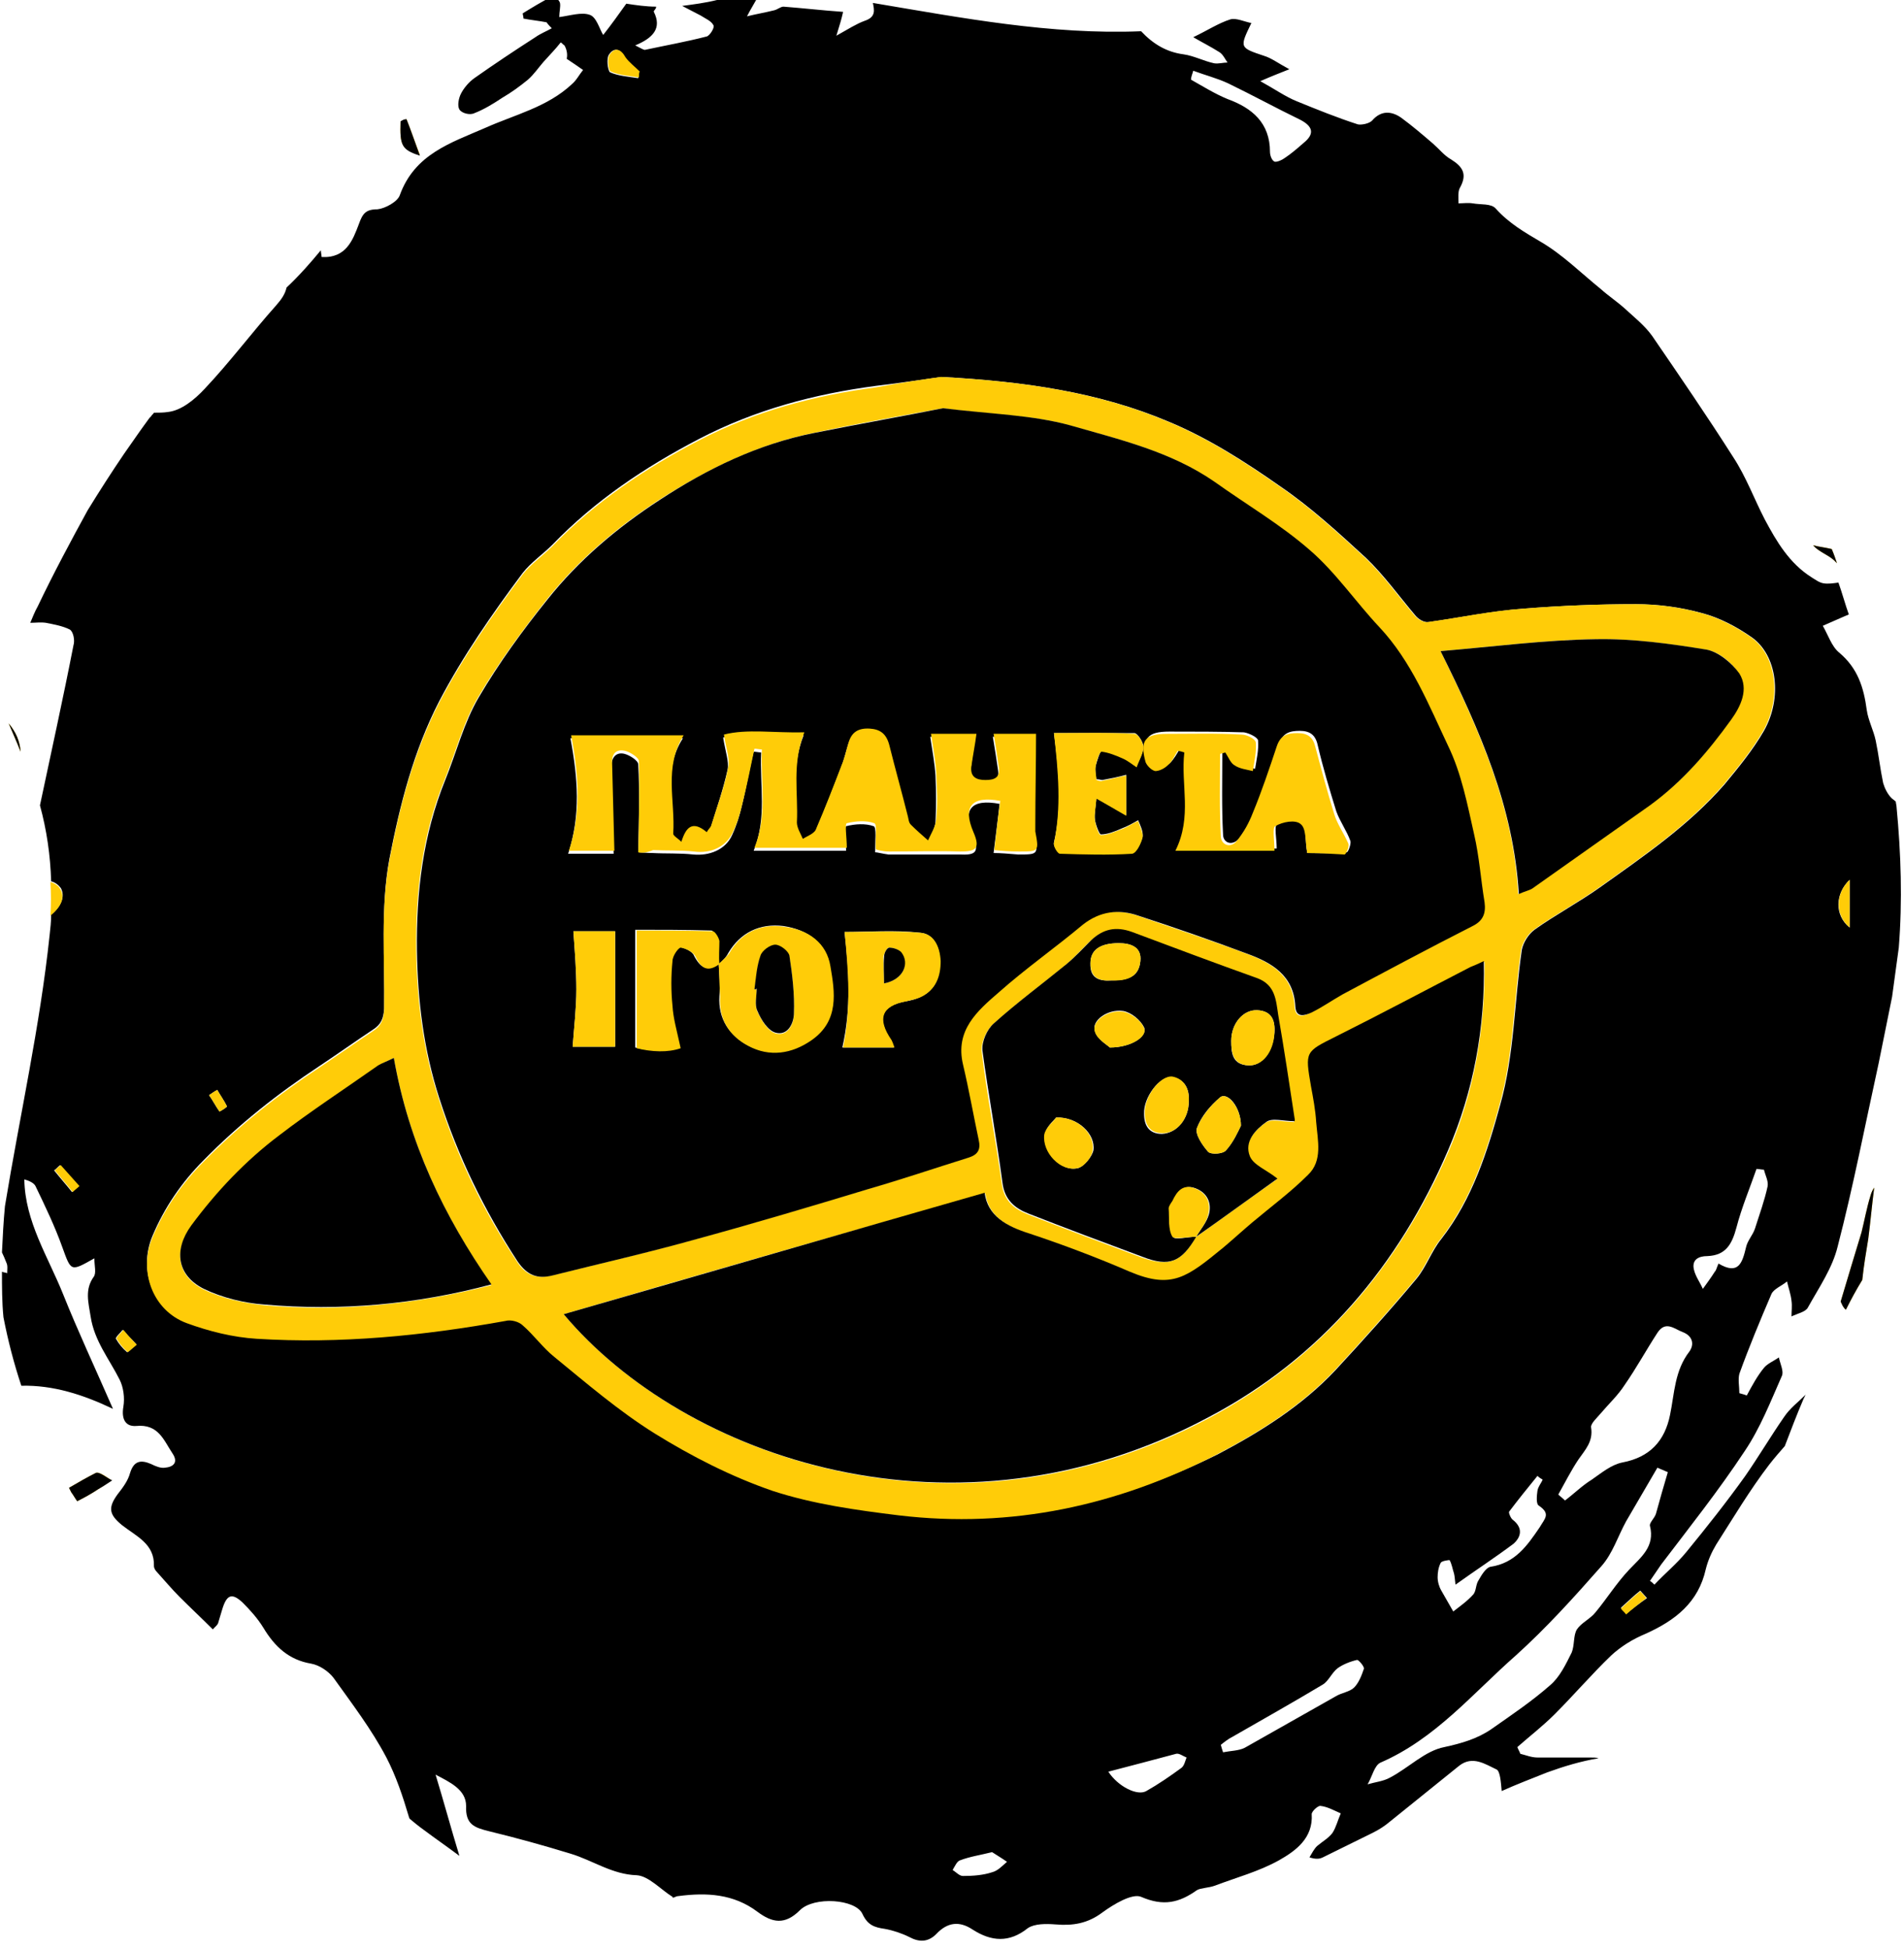 <svg width="127" height="130" viewBox="0 0 127 130" fill="none" xmlns="http://www.w3.org/2000/svg">
<path d="M1.373 50.138C1.324 49.443 1.075 48.846 0.578 48.25C0.827 48.846 1.125 49.492 1.373 50.138Z" fill="#FFCC08"/>
<path d="M28.009 10.333C27.661 9.439 27.413 8.693 27.115 7.948C26.966 7.997 26.866 8.047 26.717 8.097C26.668 9.687 26.767 9.936 28.009 10.333Z" fill="#FFCC08"/>
<path d="M6.392 98.242C5.796 98.54 5.2 98.888 4.603 99.236C4.653 99.335 4.703 99.435 4.752 99.534C4.902 99.733 5.001 99.932 5.15 100.131C5.647 99.882 6.094 99.634 6.541 99.335C6.84 99.137 7.138 98.938 7.436 98.739C7.138 98.54 6.641 98.143 6.392 98.242Z" fill="#FFCC08"/>
<path d="M122.329 37.367C122.379 37.417 122.478 37.516 122.528 37.566C122.428 37.267 122.329 36.969 122.18 36.621C121.782 36.522 121.335 36.472 120.937 36.373C121.335 36.82 121.882 36.969 122.329 37.367Z" fill="#FFCC08"/>
<path d="M124.615 82.638C124.764 81.495 124.863 80.352 125.012 79.21C124.913 79.359 124.814 79.557 124.764 79.756C124.515 80.551 124.366 81.396 124.168 82.191C123.72 83.682 123.273 85.123 122.776 86.813C122.826 86.912 122.925 87.21 123.124 87.359C123.472 86.664 123.82 86.018 124.217 85.372C124.317 84.427 124.466 83.533 124.615 82.638Z" fill="#FFCC08"/>
<path d="M122.329 37.367C122.379 37.417 122.478 37.516 122.528 37.566C122.428 37.267 122.329 36.969 122.18 36.621C121.782 36.522 121.335 36.472 120.937 36.373C121.335 36.82 121.882 36.969 122.329 37.367Z" fill="black"/>
<path d="M81.033 125.773C82.474 125.226 83.965 124.829 85.307 124.083C86.45 123.437 87.593 122.592 87.493 121.002C87.493 120.803 87.941 120.406 88.09 120.455C88.537 120.505 88.984 120.754 89.431 120.952C89.233 121.4 89.133 121.847 88.885 122.244C88.636 122.592 88.189 122.841 87.841 123.139C87.642 123.338 87.493 123.636 87.344 123.884C87.791 124.033 88.04 123.984 88.239 123.884C89.332 123.338 90.475 122.791 91.568 122.244C91.966 122.046 92.363 121.797 92.711 121.499C94.252 120.257 95.792 119.014 97.333 117.772C98.227 117.076 99.072 117.673 99.817 118.02C100.066 118.12 100.116 118.915 100.165 119.462C101.159 119.014 102.203 118.617 103.197 118.219C104.29 117.822 105.433 117.474 106.626 117.275C106.476 117.225 106.278 117.225 106.029 117.225C104.886 117.225 103.743 117.225 102.551 117.225C102.153 117.225 101.805 117.076 101.408 116.977C101.358 116.828 101.259 116.679 101.209 116.53C102.054 115.784 102.898 115.138 103.694 114.343C104.986 113.051 106.178 111.66 107.47 110.417C108.116 109.821 108.911 109.324 109.756 108.976C111.744 108.082 113.285 106.889 113.781 104.653C113.931 104.056 114.179 103.51 114.477 103.013C115.62 101.224 116.713 99.385 118.005 97.696C118.353 97.248 118.701 96.851 119.049 96.453C119.447 95.41 119.844 94.366 120.291 93.323C120.341 93.223 120.391 93.124 120.44 93.024C119.944 93.521 119.397 93.919 118.999 94.515C118.105 95.807 117.31 97.149 116.415 98.441C115.173 100.18 113.831 101.87 112.489 103.51C111.843 104.305 111.048 104.951 110.353 105.696C110.253 105.597 110.154 105.498 110.054 105.448C110.303 105.1 110.551 104.702 110.8 104.355C112.688 101.87 114.626 99.435 116.366 96.801C117.409 95.26 118.105 93.472 118.85 91.782C118.999 91.484 118.751 90.987 118.652 90.54C118.304 90.788 117.906 90.937 117.658 91.235C117.21 91.782 116.863 92.428 116.515 93.074C116.366 93.024 116.216 92.975 116.018 92.925C116.018 92.478 115.918 92.03 116.018 91.633C116.664 89.844 117.409 88.055 118.155 86.316C118.304 85.968 118.85 85.769 119.198 85.471C119.298 85.918 119.447 86.316 119.496 86.763C119.546 87.111 119.496 87.459 119.496 87.806C119.894 87.608 120.44 87.508 120.59 87.21C121.335 85.868 122.229 84.576 122.577 83.135C123.621 79.11 124.416 74.985 125.311 70.91C125.609 69.42 125.907 67.978 126.205 66.488C126.354 65.394 126.503 64.301 126.652 63.208C126.901 60.077 126.801 56.946 126.503 53.816C126.503 53.716 126.453 53.567 126.453 53.468C126.354 53.368 126.255 53.319 126.155 53.219C125.907 52.971 125.708 52.573 125.609 52.225C125.41 51.281 125.311 50.337 125.112 49.393C124.963 48.697 124.615 48.051 124.515 47.355C124.317 45.864 123.919 44.572 122.677 43.529C122.18 43.131 121.931 42.336 121.583 41.74C122.13 41.491 122.627 41.293 123.174 41.044C123.223 41.044 123.223 41.044 123.273 40.995C123.323 40.995 123.323 40.995 123.323 40.995C123.074 40.299 122.876 39.553 122.627 38.858C122.279 38.907 121.931 38.957 121.633 38.907C121.335 38.858 121.087 38.659 120.838 38.51C119.347 37.566 118.502 36.124 117.707 34.634C117.012 33.292 116.465 31.801 115.62 30.509C113.881 27.776 112.042 25.092 110.203 22.409C109.707 21.713 109.011 21.166 108.365 20.57C107.868 20.123 107.272 19.725 106.775 19.278C105.483 18.235 104.24 16.992 102.799 16.147C101.706 15.501 100.662 14.905 99.768 13.911C99.469 13.563 98.774 13.663 98.227 13.563C97.929 13.514 97.581 13.563 97.283 13.563C97.283 13.215 97.233 12.768 97.382 12.52C97.879 11.625 97.581 11.128 96.786 10.631C96.339 10.383 95.991 9.936 95.593 9.588C94.898 8.991 94.202 8.395 93.457 7.848C92.811 7.401 92.115 7.352 91.519 8.047C91.32 8.246 90.823 8.345 90.574 8.296C89.183 7.848 87.841 7.302 86.499 6.755C85.754 6.457 85.058 5.96 84.064 5.413C84.859 5.066 85.257 4.917 86.002 4.618C85.257 4.221 84.81 3.873 84.313 3.724C82.673 3.177 82.673 3.177 83.468 1.537C82.971 1.438 82.474 1.189 82.077 1.289C81.281 1.537 80.536 2.034 79.592 2.481C80.188 2.829 80.784 3.128 81.331 3.475C81.58 3.624 81.729 3.972 81.878 4.171C81.58 4.171 81.281 4.27 80.983 4.221C80.288 4.072 79.642 3.724 78.946 3.624C77.803 3.475 76.908 2.929 76.113 2.084C70.1 2.332 64.137 1.189 58.223 0.196C58.323 0.693 58.422 1.14 57.677 1.388C57.13 1.587 56.584 1.935 55.788 2.382C56.037 1.587 56.136 1.239 56.236 0.792C54.844 0.693 53.552 0.543 52.26 0.444C52.061 0.444 51.862 0.643 51.614 0.693C51.018 0.842 50.421 0.941 49.825 1.09C50.074 0.593 50.372 0.146 50.62 -0.351C50.123 -0.351 49.676 -0.301 49.179 -0.301C48.732 -0.202 48.285 -0.103 47.837 -0.003C47.042 0.196 46.247 0.295 45.502 0.394C45.899 0.593 46.346 0.842 46.744 1.04C47.042 1.239 47.44 1.388 47.589 1.686C47.688 1.835 47.34 2.382 47.142 2.432C45.8 2.78 44.408 3.028 43.017 3.326C42.918 3.326 42.769 3.227 42.371 3.028C43.564 2.531 44.16 1.885 43.613 0.792C43.564 0.742 43.762 0.593 43.762 0.494V0.444C43.116 0.444 42.421 0.345 41.775 0.245C41.278 0.941 40.781 1.637 40.234 2.332C39.986 1.935 39.787 1.14 39.34 0.991C38.793 0.792 38.047 1.04 37.302 1.14C37.302 0.792 37.401 0.444 37.352 0.196C37.302 -0.003 36.954 -0.301 36.855 -0.252C36.159 0.096 35.513 0.494 34.867 0.891C34.867 0.991 34.917 1.09 34.917 1.239C35.414 1.339 35.96 1.388 36.457 1.488C36.557 1.637 36.706 1.786 36.805 1.885C36.457 2.084 36.06 2.233 35.712 2.481C34.321 3.376 32.979 4.27 31.637 5.215C31.289 5.463 30.941 5.861 30.742 6.258C30.593 6.556 30.494 7.053 30.643 7.302C30.792 7.55 31.339 7.699 31.637 7.55C32.283 7.302 32.929 6.904 33.525 6.507C34.122 6.159 34.668 5.761 35.215 5.314C35.612 4.966 35.911 4.519 36.258 4.121C36.656 3.674 37.054 3.277 37.401 2.829C37.501 2.879 37.551 2.978 37.65 3.028C37.849 3.376 37.849 3.724 37.799 3.923C38.246 4.221 38.544 4.42 38.892 4.668C38.644 4.966 38.445 5.364 38.147 5.612C36.507 7.153 34.321 7.65 32.333 8.544C30.047 9.538 27.661 10.284 26.668 13.017C26.518 13.464 25.674 13.911 25.177 13.961C24.382 13.961 24.183 14.259 23.934 14.955C23.537 15.998 23.09 17.241 21.45 17.141C21.45 16.992 21.4 16.843 21.4 16.694C20.704 17.539 19.959 18.384 19.114 19.179C19.015 19.626 18.766 19.974 18.418 20.371C16.778 22.21 15.337 24.148 13.648 25.937C13.002 26.633 12.107 27.378 11.213 27.478C10.915 27.527 10.567 27.527 10.268 27.527C10.219 27.627 10.119 27.676 10.07 27.776C10.07 27.776 10.02 27.826 9.97 27.875C9.722 28.223 9.424 28.621 9.324 28.77C8.976 29.267 8.629 29.764 8.281 30.261C7.436 31.503 6.641 32.745 5.846 34.037C4.703 36.124 3.56 38.261 2.516 40.448C2.317 40.796 2.168 41.193 2.019 41.541C2.367 41.541 2.715 41.491 3.063 41.541C3.56 41.641 4.156 41.74 4.653 41.988C4.902 42.138 5.001 42.734 4.902 43.032C4.206 46.61 3.411 50.188 2.665 53.716C3.113 55.356 3.361 57.046 3.411 58.785C3.659 58.835 3.908 59.033 4.057 59.232C4.355 59.779 4.106 60.425 3.411 61.021C3.411 61.468 3.361 61.916 3.311 62.363C2.665 68.475 1.324 74.389 0.33 80.452C0.23 81.495 0.181 82.489 0.131 83.533C0.23 83.731 0.33 83.98 0.429 84.228C0.528 84.427 0.479 84.676 0.479 84.924C0.379 84.874 0.23 84.874 0.131 84.825C0.131 85.819 0.131 86.862 0.23 87.856C0.528 89.397 0.926 90.937 1.423 92.428C3.56 92.378 5.548 93.024 7.535 93.969C6.343 91.235 5.2 88.8 4.206 86.316C3.212 83.831 1.671 81.495 1.622 78.663C1.97 78.762 2.268 78.911 2.367 79.11C3.013 80.452 3.659 81.793 4.156 83.185C4.752 84.825 4.703 84.825 6.293 83.93C6.293 84.427 6.442 84.924 6.243 85.173C5.647 86.017 5.895 86.862 6.044 87.806C6.293 89.446 7.287 90.639 7.983 92.03C8.231 92.527 8.33 93.223 8.231 93.819C8.082 94.664 8.38 95.161 9.076 95.112C10.567 94.962 10.915 96.056 11.511 96.95C11.908 97.546 11.56 97.845 11.014 97.894C10.716 97.944 10.368 97.795 10.07 97.646C9.374 97.348 8.927 97.447 8.678 98.242C8.529 98.789 8.181 99.236 7.833 99.683C7.187 100.578 7.287 101.025 8.132 101.721C9.076 102.466 10.318 102.963 10.268 104.454C10.268 104.603 10.368 104.752 10.467 104.852C10.964 105.398 11.461 105.994 11.958 106.491C12.704 107.237 13.449 107.933 14.194 108.678C14.443 108.429 14.492 108.38 14.542 108.28C14.642 107.933 14.741 107.634 14.84 107.287C15.139 106.342 15.486 106.243 16.182 106.889C16.679 107.386 17.176 107.933 17.573 108.579C18.319 109.821 19.263 110.715 20.754 110.964C21.301 111.063 21.897 111.461 22.245 111.908C23.487 113.647 24.779 115.337 25.773 117.225C26.419 118.468 26.866 119.809 27.264 121.151C27.264 121.151 27.264 121.151 27.314 121.151C28.308 121.748 27.96 121.549 27.314 121.151C27.314 121.151 27.314 121.151 27.264 121.151C27.264 121.201 27.314 121.251 27.314 121.3C27.612 121.549 27.91 121.797 28.258 122.046C29.053 122.642 29.848 123.189 30.643 123.785C30.096 121.996 29.599 120.157 29.053 118.368C29.997 118.865 31.09 119.362 31.09 120.455C31.041 121.698 31.637 121.897 32.631 122.145C34.469 122.592 36.258 123.089 38.047 123.636C39.538 124.083 40.83 125.027 42.47 125.077C43.265 125.127 44.06 126.021 44.856 126.518C44.856 126.667 45.054 126.468 45.253 126.468C47.142 126.22 48.931 126.319 50.521 127.512C51.515 128.257 52.359 128.407 53.353 127.413C54.297 126.468 57.08 126.667 57.528 127.661C57.876 128.407 58.323 128.556 59.019 128.655C59.565 128.754 60.161 128.953 60.658 129.202C61.304 129.55 61.901 129.55 62.447 129.003C63.193 128.208 63.988 128.108 64.882 128.705C66.125 129.5 67.317 129.599 68.56 128.605C69.007 128.307 69.752 128.307 70.398 128.357C71.541 128.456 72.535 128.307 73.529 127.562C74.275 127.015 75.517 126.27 76.113 126.518C77.604 127.164 78.648 126.916 79.84 126.071C80.089 125.922 80.635 125.922 81.033 125.773ZM123.372 58.686V61.866C122.329 61.021 122.428 59.58 123.372 58.686ZM4.802 79.507C4.405 79.01 4.007 78.563 3.609 78.066C3.759 77.967 3.858 77.818 4.007 77.719C4.405 78.166 4.852 78.663 5.249 79.11C5.1 79.209 4.951 79.358 4.802 79.507ZM8.479 90.192C8.181 89.943 7.933 89.645 7.734 89.297C7.684 89.198 8.032 88.9 8.181 88.701C8.43 88.999 8.728 89.248 9.076 89.645C8.827 89.943 8.529 90.192 8.479 90.192ZM90.326 112.554C90.028 112.852 89.481 112.902 89.084 113.15C87.046 114.293 85.058 115.436 83.021 116.579C82.623 116.778 82.077 116.778 81.58 116.878C81.53 116.728 81.48 116.579 81.43 116.381C81.679 116.182 81.927 115.983 82.226 115.834C84.213 114.691 86.251 113.548 88.239 112.355C88.636 112.107 88.835 111.56 89.233 111.262C89.58 111.014 90.077 110.815 90.525 110.715C90.624 110.715 91.022 111.163 90.972 111.312C90.823 111.759 90.624 112.256 90.326 112.554ZM108.464 107.634C108.365 107.485 108.216 107.386 108.116 107.237C108.564 106.839 108.961 106.442 109.408 106.094L109.856 106.591C109.359 106.939 108.911 107.287 108.464 107.634ZM110.452 100.975C110.353 101.274 110.005 101.572 110.054 101.77C110.402 103.162 109.458 103.858 108.663 104.702C107.818 105.597 107.172 106.641 106.427 107.535C106.079 107.982 105.483 108.231 105.184 108.678C104.936 109.076 105.035 109.722 104.837 110.218C104.439 111.014 104.041 111.858 103.395 112.405C102.153 113.498 100.811 114.393 99.469 115.337C98.525 115.983 97.482 116.281 96.339 116.53C95.047 116.778 93.954 117.921 92.711 118.567C92.264 118.816 91.717 118.865 91.22 119.014C91.519 118.517 91.668 117.772 92.065 117.573C95.743 115.983 98.227 112.952 101.109 110.417C103.147 108.579 104.986 106.541 106.824 104.454C107.57 103.609 107.918 102.466 108.464 101.472C109.16 100.28 109.856 99.087 110.551 97.894C110.8 97.994 110.999 98.093 111.247 98.192C110.949 99.186 110.7 100.081 110.452 100.975ZM100.911 101.373C100.762 101.274 100.613 100.876 100.662 100.826C101.259 100.031 101.905 99.236 102.551 98.441C102.65 98.54 102.799 98.64 102.898 98.689C102.799 98.938 102.6 99.137 102.551 99.435C102.501 99.783 102.451 100.329 102.65 100.429C103.445 100.975 103.048 101.274 102.7 101.87C101.855 103.112 101.06 104.255 99.42 104.504C99.122 104.553 98.823 105.05 98.625 105.398C98.426 105.696 98.476 106.094 98.277 106.342C97.879 106.79 97.382 107.137 96.935 107.485C96.687 107.038 96.388 106.541 96.14 106.094C95.991 105.845 95.892 105.498 95.892 105.199C95.892 104.901 95.941 104.553 96.09 104.255C96.14 104.106 96.637 104.056 96.687 104.056C96.836 104.305 96.885 104.653 96.985 104.951C97.034 105.15 97.034 105.299 97.084 105.696C98.476 104.702 99.768 103.858 100.96 102.963C101.457 102.516 101.606 101.92 100.911 101.373ZM112.688 90.142C111.694 91.434 111.694 92.925 111.396 94.366C111.048 96.105 110.054 97.199 108.216 97.546C107.47 97.696 106.824 98.242 106.178 98.689C105.532 99.087 104.986 99.634 104.389 100.081C104.24 99.932 104.091 99.832 103.942 99.683C104.389 98.888 104.787 98.093 105.284 97.348C105.731 96.702 106.278 96.155 106.129 95.211C106.079 94.962 106.526 94.565 106.775 94.267C107.321 93.621 107.918 93.074 108.365 92.378C109.16 91.235 109.806 90.043 110.551 88.9C111.098 88.055 111.694 88.651 112.241 88.85C112.887 89.099 113.036 89.645 112.688 90.142ZM117.906 79.11C117.707 80.054 117.359 80.998 117.061 81.942C116.912 82.39 116.564 82.738 116.465 83.185C116.216 84.228 115.968 85.073 114.626 84.278C114.477 84.626 114.477 84.725 114.378 84.825C114.129 85.222 113.831 85.62 113.583 85.968C113.384 85.52 113.086 85.123 112.986 84.676C112.837 84.03 113.285 83.781 113.881 83.781C115.123 83.731 115.521 82.986 115.819 81.893C116.167 80.551 116.713 79.259 117.161 77.967C117.31 77.967 117.509 78.017 117.658 78.017C117.757 78.414 117.956 78.762 117.906 79.11ZM79.592 4.718C80.387 5.016 81.182 5.215 81.927 5.563C83.567 6.358 85.108 7.202 86.748 7.998C87.593 8.445 87.692 8.942 86.947 9.538C86.549 9.886 86.151 10.234 85.704 10.532C85.505 10.681 85.158 10.83 85.008 10.78C84.81 10.681 84.71 10.333 84.71 10.134C84.71 8.196 83.518 7.202 81.878 6.606C81.033 6.258 80.238 5.761 79.443 5.314C79.443 5.115 79.542 4.917 79.592 4.718ZM40.632 3.624C40.98 3.128 41.377 3.277 41.675 3.823C41.924 4.171 42.321 4.469 42.619 4.767C42.619 4.917 42.57 5.066 42.57 5.215C41.924 5.115 41.228 5.066 40.681 4.817C40.532 4.668 40.433 3.873 40.632 3.624ZM14.492 72.699C14.691 73.047 14.94 73.395 15.139 73.793C15.139 73.842 14.84 74.041 14.642 74.141C14.393 73.793 14.194 73.395 13.946 73.047C14.095 72.948 14.294 72.799 14.492 72.699ZM66.174 124.878C65.578 125.077 64.882 125.127 64.236 125.127C63.988 125.127 63.789 124.878 63.541 124.729C63.69 124.481 63.839 124.133 64.038 124.083C64.684 123.835 65.379 123.735 66.174 123.537C66.473 123.735 66.82 123.934 67.168 124.183C66.87 124.431 66.572 124.779 66.174 124.878ZM59.963 100.975C57.13 100.628 54.248 100.23 51.515 99.335C48.782 98.391 46.148 97.049 43.663 95.509C41.278 94.018 39.141 92.18 36.954 90.391C36.209 89.794 35.612 88.949 34.867 88.303C34.619 88.055 34.072 87.906 33.724 88.005C28.208 88.999 22.692 89.546 17.126 89.198C15.536 89.099 13.946 88.701 12.455 88.154C10.169 87.309 9.225 84.676 10.169 82.439C10.964 80.551 12.107 78.862 13.598 77.371C15.934 74.985 18.518 72.948 21.301 71.109C22.493 70.314 23.686 69.469 24.879 68.674C25.425 68.326 25.574 67.929 25.624 67.283C25.674 63.953 25.375 60.524 25.972 57.294C26.668 53.716 27.562 50.138 29.301 46.759C30.892 43.728 32.83 40.945 34.867 38.212C35.414 37.516 36.209 36.969 36.855 36.323C39.687 33.391 43.017 31.155 46.645 29.267C50.372 27.329 54.297 26.285 58.422 25.738C60.062 25.54 61.752 25.291 62.795 25.142C68.411 25.44 73.38 26.186 77.952 28.124C80.586 29.217 83.07 30.807 85.406 32.447C87.444 33.839 89.282 35.528 91.121 37.218C92.314 38.361 93.308 39.752 94.401 41.044C94.6 41.293 94.997 41.541 95.295 41.491C97.432 41.193 99.519 40.746 101.656 40.597C104.141 40.398 106.626 40.299 109.11 40.299C110.601 40.299 112.092 40.498 113.533 40.895C114.676 41.193 115.819 41.79 116.813 42.485C118.552 43.678 118.9 46.56 117.658 48.747C116.912 50.039 115.968 51.182 115.024 52.325C112.639 55.058 109.657 57.095 106.725 59.183C105.333 60.176 103.743 61.021 102.352 62.015C101.954 62.313 101.606 62.86 101.507 63.357C101.01 66.786 101.01 70.364 100.066 73.693C99.221 76.774 98.227 79.955 96.14 82.638C95.494 83.433 95.146 84.477 94.5 85.272C92.761 87.359 90.922 89.397 89.084 91.384C86.847 93.77 84.064 95.509 81.232 97C74.523 100.329 67.466 101.87 59.963 100.975ZM78.797 117.921C78.051 118.468 77.256 119.014 76.461 119.462C75.865 119.809 74.573 119.163 73.927 118.17C75.467 117.772 76.958 117.374 78.449 116.977C78.648 116.927 78.896 117.126 79.145 117.225C79.045 117.474 78.996 117.772 78.797 117.921Z" fill="black"/>
<path d="M1.373 50.138C1.324 49.443 1.075 48.846 0.578 48.25C0.827 48.846 1.125 49.492 1.373 50.138Z" fill="black"/>
<path d="M124.615 82.638C124.764 81.495 124.863 80.352 125.012 79.21C124.913 79.359 124.814 79.557 124.764 79.756C124.515 80.551 124.366 81.396 124.168 82.191C123.72 83.682 123.273 85.123 122.776 86.813C122.826 86.912 122.925 87.21 123.124 87.359C123.472 86.664 123.82 86.018 124.217 85.372C124.317 84.427 124.466 83.533 124.615 82.638Z" fill="black"/>
<path d="M7.486 98.739C7.138 98.59 6.641 98.143 6.392 98.242C5.796 98.54 5.2 98.888 4.603 99.236C4.653 99.336 4.703 99.435 4.752 99.534C4.902 99.733 5.001 99.932 5.15 100.131C5.647 99.882 6.094 99.634 6.541 99.336C6.889 99.137 7.187 98.938 7.486 98.739Z" fill="black"/>
<path d="M27.115 7.948C27.413 8.693 27.661 9.439 28.009 10.383C26.767 9.985 26.668 9.687 26.717 8.097C26.866 7.997 26.966 7.948 27.115 7.948Z" fill="black"/>
<path d="M62.745 25.142C68.361 25.44 73.33 26.186 77.902 28.124C80.536 29.217 83.021 30.807 85.356 32.447C87.394 33.839 89.233 35.528 91.071 37.218C92.264 38.361 93.258 39.752 94.351 41.044C94.55 41.293 94.947 41.541 95.246 41.492C97.382 41.193 99.469 40.746 101.606 40.597C104.091 40.398 106.576 40.299 109.061 40.299C110.551 40.299 112.042 40.498 113.483 40.895C114.626 41.193 115.769 41.79 116.763 42.485C118.502 43.678 118.85 46.56 117.608 48.747C116.863 50.039 115.918 51.182 114.974 52.325C112.589 55.058 109.607 57.096 106.675 59.183C105.284 60.176 103.694 61.021 102.302 62.015C101.905 62.313 101.557 62.86 101.457 63.357C100.96 66.786 100.96 70.364 100.016 73.693C99.171 76.774 98.177 79.955 96.09 82.638C95.444 83.433 95.096 84.477 94.45 85.272C92.711 87.359 90.872 89.397 89.034 91.384C86.797 93.77 84.015 95.509 81.182 97C74.523 100.429 67.466 101.969 59.963 101.075C57.13 100.727 54.248 100.329 51.515 99.435C48.782 98.491 46.148 97.149 43.663 95.608C41.278 94.118 39.141 92.279 36.954 90.49C36.209 89.894 35.612 89.049 34.867 88.403C34.619 88.154 34.072 88.005 33.724 88.105C28.208 89.099 22.692 89.645 17.126 89.297C15.536 89.198 13.946 88.8 12.455 88.254C10.169 87.409 9.225 84.775 10.169 82.539C10.964 80.65 12.107 78.961 13.598 77.47C15.934 75.085 18.518 73.047 21.301 71.209C22.493 70.413 23.686 69.569 24.879 68.774C25.425 68.426 25.574 68.028 25.624 67.382C25.674 64.053 25.375 60.624 25.972 57.394C26.668 53.816 27.562 50.238 29.301 46.858C30.892 43.827 32.83 41.044 34.867 38.311C35.414 37.615 36.209 37.069 36.855 36.423C39.687 33.491 43.017 31.255 46.645 29.366C50.372 27.428 54.297 26.384 58.422 25.838C60.012 25.54 61.702 25.291 62.745 25.142ZM79.741 82.539C81.629 81.197 83.468 79.855 85.158 78.663C84.362 78.066 83.567 77.768 83.319 77.172C82.921 76.228 83.716 75.383 84.412 74.886C84.81 74.588 85.555 74.836 86.301 74.836C86.301 74.985 86.35 74.787 86.301 74.638C85.953 72.352 85.605 70.016 85.207 67.73C85.058 66.786 85.008 65.742 83.816 65.295C81.033 64.301 78.25 63.307 75.467 62.214C74.374 61.816 73.529 62.015 72.734 62.761C72.187 63.258 71.691 63.854 71.094 64.351C69.454 65.693 67.765 66.935 66.224 68.326C65.777 68.724 65.429 69.569 65.479 70.115C65.827 73.097 66.423 76.029 66.82 78.961C66.969 80.104 67.665 80.65 68.56 80.998C71.094 81.992 73.629 82.936 76.163 83.881C78.002 84.527 78.797 84.179 79.741 82.539ZM62.895 27.229C60.41 27.677 57.329 28.223 54.297 28.869C50.571 29.615 47.142 31.304 43.961 33.342C41.129 35.18 38.544 37.367 36.457 40.001C34.817 42.088 33.227 44.225 31.885 46.511C30.892 48.2 30.395 50.188 29.649 52.027C28.158 55.654 27.711 59.531 27.761 63.407C27.811 66.736 28.208 70.016 29.252 73.246C30.494 77.172 32.233 80.75 34.469 84.129C35.066 85.073 35.811 85.322 36.805 85.073C40.035 84.278 43.265 83.533 46.446 82.638C50.272 81.595 54.049 80.452 57.876 79.309C60.112 78.663 62.348 77.868 64.534 77.222C65.18 77.023 65.379 76.675 65.23 76.029C64.833 74.339 64.534 72.65 64.187 71.01C63.64 68.724 65.131 67.432 66.572 66.189C68.361 64.599 70.349 63.208 72.187 61.667C73.33 60.723 74.523 60.624 75.865 61.071C78.3 61.916 80.735 62.711 83.12 63.605C84.76 64.202 86.251 65.046 86.35 67.134C86.4 67.978 86.996 67.78 87.444 67.531C88.139 67.183 88.785 66.686 89.481 66.339C92.363 64.798 95.246 63.258 98.177 61.767C98.873 61.419 99.072 60.922 98.973 60.176C98.774 58.686 98.625 57.145 98.277 55.654C97.83 53.667 97.432 51.579 96.538 49.741C95.196 47.008 94.053 44.125 91.966 41.839C90.376 40.15 89.034 38.212 87.294 36.671C85.356 34.981 83.07 33.64 80.983 32.149C78.101 30.111 74.672 29.316 71.343 28.372C68.908 27.677 66.174 27.677 62.895 27.229ZM37.6 87.657C45.651 97.248 63.739 103.609 80.685 94.565C88.139 90.589 93.308 84.427 96.637 76.774C98.327 72.849 99.072 68.624 99.022 64.152C98.575 64.351 98.327 64.45 98.128 64.55C95.146 66.09 92.165 67.631 89.183 69.171C87.096 70.215 87.096 70.165 87.493 72.501C87.642 73.296 87.791 74.091 87.841 74.886C87.941 76.079 88.288 77.42 87.294 78.414C86.102 79.557 84.81 80.551 83.567 81.595C82.921 82.141 82.325 82.688 81.679 83.235C79.244 85.222 78.25 86.067 75.418 84.874C73.231 83.93 71.044 83.085 68.758 82.34C67.218 81.843 65.926 81.147 65.727 79.607C56.285 82.241 46.943 84.924 37.6 87.657ZM96.09 43.43C98.674 48.747 100.96 53.816 101.259 59.63C101.755 59.431 102.004 59.332 102.203 59.232C104.787 57.394 107.421 55.555 110.005 53.716C112.191 52.176 113.881 50.188 115.421 48.001C116.067 47.107 116.614 45.964 115.968 44.92C115.521 44.175 114.577 43.43 113.781 43.33C111.346 42.933 108.862 42.585 106.377 42.634C103.048 42.684 99.619 43.131 96.09 43.43ZM26.27 70.563C25.773 70.811 25.475 70.91 25.226 71.109C22.99 72.65 20.754 74.141 18.617 75.781C16.381 77.52 14.443 79.557 12.753 81.793C11.56 83.433 11.809 85.123 13.598 86.017C14.84 86.614 16.232 86.912 17.623 87.061C22.742 87.508 27.761 87.011 32.78 85.719C29.599 81.098 27.264 76.228 26.27 70.563Z" fill="#FFCC08"/>
<path d="M4.007 59.282C3.908 59.083 3.609 58.884 3.361 58.834C3.411 59.58 3.411 60.325 3.361 61.071C4.106 60.474 4.355 59.828 4.007 59.282Z" fill="#FFCC08"/>
<path d="M42.619 5.165C41.973 5.066 41.278 5.016 40.731 4.767C40.582 4.718 40.483 3.873 40.681 3.624C41.029 3.128 41.427 3.277 41.725 3.823C41.973 4.171 42.371 4.469 42.669 4.767C42.619 4.867 42.619 5.016 42.619 5.165Z" fill="#FFCC08"/>
<path d="M123.372 61.866C122.379 61.021 122.428 59.58 123.372 58.685C123.372 59.828 123.372 60.872 123.372 61.866Z" fill="#FFCC08"/>
<path d="M9.125 89.695C8.827 89.943 8.529 90.192 8.529 90.192C8.231 89.943 7.983 89.645 7.784 89.297C7.734 89.198 8.082 88.9 8.231 88.701C8.479 88.999 8.728 89.297 9.125 89.695Z" fill="#FFCC08"/>
<path d="M109.806 106.591C109.359 106.939 108.911 107.287 108.464 107.684C108.365 107.535 108.216 107.436 108.116 107.287C108.564 106.889 108.961 106.491 109.408 106.144C109.508 106.243 109.657 106.392 109.806 106.591Z" fill="#FFCC08"/>
<path d="M4.057 77.718C4.454 78.165 4.901 78.662 5.299 79.11C5.15 79.259 5.001 79.358 4.852 79.507C4.454 79.01 4.057 78.563 3.659 78.066C3.759 77.967 3.908 77.818 4.057 77.718Z" fill="#FFCC08"/>
<path d="M14.492 72.699C14.691 73.047 14.94 73.395 15.139 73.793C15.139 73.842 14.84 74.041 14.642 74.14C14.393 73.793 14.194 73.395 13.946 73.047C14.095 72.948 14.294 72.799 14.492 72.699Z" fill="#FFCC08"/>
<path d="M62.895 27.229C66.174 27.627 68.858 27.676 71.392 28.372C74.672 29.316 78.101 30.111 81.033 32.149C83.12 33.64 85.406 34.981 87.344 36.671C89.084 38.162 90.425 40.15 92.015 41.839C94.152 44.125 95.295 47.007 96.587 49.74C97.482 51.579 97.879 53.666 98.327 55.654C98.674 57.145 98.774 58.685 99.022 60.176C99.122 60.922 98.923 61.419 98.227 61.767C95.295 63.257 92.413 64.798 89.531 66.338C88.835 66.736 88.189 67.183 87.493 67.531C87.046 67.73 86.45 67.928 86.4 67.133C86.301 65.046 84.81 64.201 83.17 63.605C80.784 62.711 78.35 61.866 75.915 61.071C74.623 60.623 73.38 60.773 72.237 61.667C70.398 63.208 68.411 64.599 66.622 66.189C65.181 67.432 63.69 68.724 64.236 71.01C64.634 72.699 64.932 74.389 65.28 76.029C65.429 76.675 65.23 77.023 64.584 77.221C62.348 77.917 60.161 78.662 57.925 79.308C54.148 80.451 50.322 81.594 46.496 82.638C43.315 83.532 40.035 84.278 36.855 85.073C35.861 85.322 35.165 85.073 34.519 84.129C32.283 80.7 30.544 77.122 29.301 73.246C28.258 70.016 27.86 66.736 27.811 63.406C27.761 59.53 28.208 55.704 29.699 52.026C30.444 50.188 30.941 48.2 31.935 46.51C33.277 44.224 34.867 42.038 36.507 40C38.594 37.367 41.178 35.18 44.011 33.341C47.191 31.254 50.571 29.614 54.347 28.869C57.329 28.273 60.41 27.726 62.895 27.229ZM47.937 64.301C47.937 63.754 47.986 63.208 47.887 62.711C47.837 62.462 47.589 62.065 47.44 62.065C45.7 62.015 43.961 62.015 42.371 62.015C42.371 64.698 42.371 67.183 42.371 69.867C43.365 70.115 44.458 70.165 45.303 69.867C45.104 68.773 44.856 67.928 44.756 67.034C44.657 66.04 44.707 65.046 44.756 64.052C44.756 63.754 45.154 63.158 45.303 63.158C45.651 63.208 46.197 63.456 46.297 63.754C46.744 64.599 47.191 64.798 47.937 64.301C47.986 64.997 48.036 65.742 47.986 66.438C47.887 67.978 48.682 69.072 49.875 69.718C51.266 70.463 52.757 70.264 54.099 69.32C55.888 68.028 55.59 66.189 55.341 64.4C55.093 62.909 53.9 62.015 52.26 61.767C50.67 61.568 49.378 62.214 48.583 63.556C48.434 63.854 48.185 64.102 47.937 64.301ZM42.57 56.847C42.719 56.847 43.116 56.896 43.514 56.896C44.408 56.946 45.353 56.896 46.247 56.996C47.291 57.095 48.384 56.698 48.831 55.704C49.129 55.058 49.328 54.412 49.477 53.766C49.775 52.573 49.974 51.331 50.272 50.138C50.421 50.138 50.62 50.188 50.769 50.188C50.67 52.374 51.167 54.561 50.272 56.747C52.409 56.747 54.496 56.747 56.434 56.747C56.434 56.052 56.335 55.107 56.434 55.107C57.031 54.958 57.726 54.909 58.273 55.107C58.472 55.157 58.373 56.101 58.373 56.847C58.522 56.847 58.869 56.946 59.267 56.996C60.857 56.996 62.398 56.996 63.988 56.996C65.031 57.045 65.379 56.896 64.882 55.704C64.187 53.965 64.783 53.269 66.671 53.617C66.572 54.611 66.423 55.654 66.274 56.896C66.721 56.896 67.317 56.946 67.914 56.996C69.255 56.996 69.255 56.996 69.007 55.654C68.957 55.505 69.007 55.356 69.007 55.207C69.007 53.219 69.007 51.182 69.057 49.144C68.212 49.144 67.168 49.144 66.224 49.144C66.373 50.039 66.473 50.685 66.572 51.38C66.671 52.076 66.274 52.225 65.677 52.225C65.081 52.225 64.684 52.076 64.733 51.38C64.833 50.635 64.932 49.89 65.081 49.144C63.988 49.144 62.944 49.144 62.05 49.144C62.199 50.138 62.348 50.933 62.398 51.728C62.447 52.772 62.447 53.815 62.398 54.859C62.348 55.306 62.05 55.803 61.851 56.25C61.453 55.903 61.056 55.604 60.708 55.207C60.609 55.107 60.559 54.859 60.509 54.66C60.112 53.07 59.664 51.48 59.267 49.89C59.118 49.194 58.72 48.846 57.975 48.796C57.18 48.747 56.733 49.045 56.534 49.79C56.385 50.287 56.285 50.734 56.087 51.231C55.54 52.623 54.993 54.064 54.397 55.455C54.248 55.754 53.801 55.903 53.502 56.151C53.353 55.754 53.105 55.406 53.105 55.058C53.204 53.12 52.757 51.132 53.602 49.045C51.614 49.094 49.775 48.796 48.235 49.194C48.384 50.138 48.632 50.784 48.533 51.331C48.235 52.672 47.788 53.965 47.39 55.257C47.34 55.406 47.241 55.505 47.092 55.704C46.148 54.859 45.7 55.356 45.402 56.35C45.154 56.101 44.856 55.952 44.856 55.803C45.005 53.617 44.16 51.38 45.551 49.243C42.918 49.243 40.383 49.243 38.048 49.243C38.544 51.877 38.743 54.362 37.898 56.946C38.992 56.946 40.085 56.946 40.93 56.946C40.88 54.909 40.83 53.02 40.781 51.132C40.781 50.486 41.129 50.138 41.675 50.287C42.023 50.386 42.57 50.734 42.57 50.983C42.669 52.722 42.619 54.66 42.57 56.847ZM87.195 56.896C87.941 56.896 88.885 56.946 89.829 56.847C89.928 56.847 90.127 56.3 90.077 56.101C89.829 55.406 89.382 54.809 89.133 54.114C88.686 52.672 88.239 51.182 87.891 49.691C87.742 48.995 87.344 48.747 86.698 48.747C86.002 48.747 85.555 48.896 85.307 49.641C84.81 51.132 84.313 52.623 83.716 54.064C83.468 54.71 83.07 55.356 82.673 55.903C82.226 56.449 81.58 56.25 81.58 55.654C81.48 53.815 81.53 51.977 81.53 50.138C81.629 50.088 81.778 50.088 81.878 50.039C82.077 50.337 82.176 50.734 82.474 50.883C82.822 51.082 83.269 51.132 83.716 51.281C83.816 50.635 83.965 50.039 83.915 49.393C83.915 49.194 83.319 48.896 82.971 48.846C81.331 48.796 79.691 48.796 78.002 48.796C76.511 48.796 76.163 49.243 76.561 50.685C76.61 50.933 76.958 51.281 77.207 51.281C77.455 51.331 77.803 51.082 78.051 50.883C78.3 50.635 78.499 50.287 78.697 49.939C78.847 49.989 78.996 50.039 79.145 50.039C78.896 52.175 79.691 54.362 78.548 56.598C80.834 56.598 83.07 56.598 85.158 56.598C85.158 55.903 84.959 55.058 85.207 54.958C85.704 54.71 86.549 54.561 86.897 54.809C87.145 55.306 87.046 56.101 87.195 56.896ZM70.299 48.896C70.647 51.529 70.846 53.865 70.299 56.201C70.249 56.4 70.548 56.896 70.697 56.896C72.287 56.946 73.927 56.996 75.517 56.896C75.765 56.896 76.113 56.25 76.213 55.803C76.262 55.455 76.064 55.058 75.915 54.71C75.567 54.909 75.219 55.107 74.821 55.257C74.374 55.455 73.877 55.654 73.43 55.654C73.33 55.654 73.082 55.008 73.032 54.66C72.983 54.263 73.082 53.865 73.132 53.219C73.827 53.617 74.275 53.915 75.119 54.362C75.119 53.319 75.119 52.474 75.119 51.678C74.573 51.828 74.076 51.927 73.529 52.026C73.43 52.026 73.33 51.977 73.132 51.977C73.082 51.678 73.032 51.38 73.082 51.082C73.181 50.734 73.38 50.088 73.48 50.088C73.976 50.138 74.424 50.337 74.871 50.536C75.219 50.685 75.467 50.933 75.815 51.132C75.964 50.685 76.262 50.237 76.262 49.79C76.262 49.492 75.865 48.896 75.666 48.896C73.827 48.896 72.088 48.896 70.299 48.896ZM56.335 62.164C56.633 64.798 56.782 67.233 56.186 69.867C57.279 69.867 58.422 69.867 59.615 69.867C59.515 69.569 59.466 69.419 59.416 69.37C58.472 67.928 58.77 67.084 60.41 66.786C60.758 66.736 61.106 66.636 61.404 66.487C62.398 66.04 62.696 65.146 62.696 64.102C62.696 63.208 62.298 62.263 61.354 62.214C59.664 62.015 57.925 62.164 56.335 62.164ZM41.029 62.114C40.085 62.114 38.992 62.114 38.246 62.114C38.346 63.506 38.445 64.748 38.445 65.99C38.445 67.233 38.296 68.475 38.197 69.817C39.041 69.817 40.135 69.817 41.029 69.817C41.029 67.183 41.029 64.698 41.029 62.114Z" fill="black"/>
<path d="M37.6 87.657C46.943 84.974 56.285 82.24 65.677 79.557C65.876 81.097 67.119 81.793 68.709 82.29C70.945 83.035 73.181 83.88 75.368 84.825C78.2 86.017 79.194 85.172 81.629 83.185C82.275 82.638 82.872 82.091 83.518 81.545C84.76 80.501 86.102 79.507 87.245 78.364C88.239 77.42 87.891 76.078 87.791 74.836C87.742 74.041 87.593 73.246 87.444 72.451C87.046 70.115 87.046 70.165 89.133 69.121C92.115 67.63 95.097 66.04 98.078 64.5C98.327 64.4 98.575 64.301 98.973 64.102C99.072 68.575 98.277 72.799 96.587 76.724C93.308 84.377 88.09 90.589 80.635 94.515C63.739 103.559 45.651 97.248 37.6 87.657Z" fill="black"/>
<path d="M79.791 82.489C78.797 84.179 78.002 84.526 76.213 83.831C73.678 82.886 71.144 81.942 68.609 80.948C67.715 80.601 67.019 80.054 66.87 78.911C66.473 75.929 65.926 72.997 65.528 70.065C65.479 69.469 65.827 68.674 66.274 68.276C67.814 66.885 69.504 65.643 71.144 64.301C71.74 63.804 72.237 63.257 72.784 62.711C73.579 61.965 74.424 61.767 75.517 62.164C78.3 63.208 81.083 64.251 83.866 65.245C85.058 65.692 85.108 66.686 85.257 67.68C85.655 69.966 86.002 72.302 86.35 74.588C86.4 74.737 86.301 74.935 86.35 74.786C85.605 74.786 84.859 74.538 84.462 74.836C83.766 75.333 82.971 76.128 83.369 77.122C83.617 77.718 84.462 78.016 85.207 78.613C83.468 79.855 81.629 81.197 79.791 82.489C80.039 82.042 80.486 81.545 80.635 80.998C80.834 80.253 80.536 79.557 79.741 79.259C78.946 78.961 78.548 79.507 78.25 80.104C78.151 80.253 78.002 80.451 78.002 80.601C78.002 81.247 77.952 81.992 78.25 82.489C78.3 82.737 79.244 82.489 79.791 82.489ZM79.294 73.445C79.343 72.6 78.996 71.954 78.151 71.854C77.356 71.755 76.262 73.196 76.312 74.289C76.312 75.035 76.61 75.631 77.505 75.631C78.499 75.582 79.294 74.637 79.294 73.445ZM70.448 74.538C70.249 74.786 69.752 75.184 69.703 75.681C69.554 76.874 70.796 78.166 71.889 77.917C72.287 77.818 72.834 77.172 72.933 76.724C73.082 75.631 71.889 74.488 70.448 74.538ZM85.008 68.873C85.058 68.028 84.81 67.432 83.866 67.382C82.921 67.332 82.126 68.276 82.126 69.419C82.126 70.215 82.176 71.01 83.269 71.059C84.164 71.109 84.909 70.165 85.008 68.873ZM82.772 75.085C82.772 73.842 81.878 72.799 81.381 73.196C80.735 73.743 80.138 74.439 79.84 75.234C79.691 75.631 80.188 76.377 80.586 76.824C80.784 77.023 81.58 76.973 81.778 76.724C82.275 76.178 82.573 75.482 82.772 75.085ZM74.126 65.394C75.169 65.394 75.964 65.195 76.064 64.102C76.163 63.158 75.418 62.909 74.623 62.909C73.38 62.909 72.734 63.357 72.734 64.251C72.684 65.295 73.38 65.444 74.126 65.394ZM74.026 69.867C75.467 69.867 76.561 69.121 76.312 68.525C76.064 68.028 75.467 67.531 74.921 67.432C73.877 67.282 72.784 68.078 73.032 68.773C73.181 69.32 73.827 69.668 74.026 69.867Z" fill="black"/>
<path d="M96.09 43.43C99.619 43.132 103.048 42.684 106.427 42.635C108.911 42.585 111.396 42.933 113.831 43.33C114.626 43.479 115.521 44.225 116.018 44.921C116.664 45.964 116.117 47.107 115.471 48.002C113.931 50.138 112.241 52.126 110.054 53.716C107.47 55.555 104.837 57.394 102.252 59.233C102.054 59.382 101.755 59.431 101.308 59.63C100.96 53.816 98.724 48.747 96.09 43.43Z" fill="black"/>
<path d="M26.27 70.562C27.264 76.228 29.599 81.098 32.78 85.669C27.761 87.011 22.692 87.459 17.623 87.011C16.282 86.912 14.84 86.564 13.598 85.968C11.809 85.073 11.561 83.384 12.753 81.744C14.443 79.458 16.381 77.42 18.617 75.731C20.754 74.091 23.04 72.6 25.227 71.059C25.475 70.91 25.773 70.811 26.27 70.562Z" fill="black"/>
<path d="M42.57 56.847C42.619 54.66 42.669 52.722 42.619 50.784C42.619 50.536 42.073 50.188 41.725 50.088C41.129 49.939 40.781 50.237 40.83 50.933C40.88 52.822 40.93 54.71 40.98 56.747C40.135 56.747 39.041 56.747 37.948 56.747C38.793 54.163 38.594 51.679 38.097 49.045C40.483 49.045 43.017 49.045 45.601 49.045C44.259 51.182 45.054 53.418 44.905 55.605C44.905 55.754 45.203 55.903 45.452 56.151C45.75 55.157 46.197 54.71 47.142 55.505C47.241 55.306 47.39 55.207 47.44 55.058C47.837 53.766 48.334 52.474 48.583 51.132C48.682 50.585 48.434 49.939 48.285 48.995C49.825 48.598 51.664 48.896 53.651 48.846C52.807 50.933 53.254 52.921 53.154 54.859C53.154 55.207 53.403 55.605 53.552 55.952C53.85 55.754 54.347 55.605 54.447 55.257C55.043 53.865 55.59 52.474 56.136 51.033C56.335 50.585 56.434 50.088 56.583 49.592C56.782 48.846 57.23 48.548 58.025 48.598C58.72 48.647 59.118 48.945 59.317 49.691C59.714 51.281 60.161 52.871 60.559 54.462C60.609 54.66 60.609 54.859 60.758 55.008C61.106 55.356 61.503 55.704 61.901 56.052C62.099 55.605 62.398 55.157 62.447 54.66C62.547 53.617 62.497 52.573 62.447 51.529C62.398 50.734 62.249 49.939 62.099 48.945C62.994 48.945 64.087 48.945 65.131 48.945C65.031 49.74 64.882 50.436 64.783 51.182C64.733 51.828 65.131 52.026 65.727 52.026C66.323 52.026 66.721 51.877 66.622 51.182C66.522 50.486 66.423 49.79 66.274 48.945C67.218 48.945 68.311 48.945 69.106 48.945C69.106 50.983 69.057 53.02 69.057 55.008C69.057 55.157 69.057 55.306 69.057 55.455C69.305 56.797 69.305 56.797 67.963 56.797C67.367 56.797 66.721 56.747 66.323 56.698C66.473 55.455 66.572 54.412 66.721 53.418C64.833 53.07 64.187 53.766 64.932 55.505C65.429 56.648 65.031 56.797 64.038 56.797C62.447 56.747 60.907 56.797 59.317 56.797C58.919 56.797 58.522 56.698 58.422 56.648C58.372 55.903 58.522 55.008 58.323 54.909C57.776 54.71 57.08 54.76 56.484 54.909C56.335 54.958 56.484 55.853 56.484 56.549C54.546 56.549 52.459 56.549 50.322 56.549C51.217 54.362 50.719 52.176 50.819 49.989C50.67 49.989 50.471 49.939 50.322 49.939C50.074 51.132 49.825 52.374 49.527 53.567C49.378 54.213 49.179 54.909 48.881 55.505C48.434 56.499 47.39 56.946 46.297 56.797C45.402 56.698 44.458 56.747 43.564 56.698C43.116 56.897 42.719 56.897 42.57 56.847Z" fill="#FFCC08"/>
<path d="M87.195 56.897C87.046 56.102 87.145 55.257 86.748 54.959C86.4 54.66 85.555 54.81 85.058 55.108C84.859 55.207 85.009 56.052 85.009 56.748C82.921 56.748 80.685 56.748 78.399 56.748C79.542 54.462 78.747 52.325 78.996 50.188C78.847 50.138 78.697 50.089 78.548 50.089C78.35 50.387 78.201 50.784 77.902 51.033C77.704 51.232 77.356 51.43 77.058 51.43C76.809 51.381 76.511 51.083 76.412 50.834C76.014 49.393 76.362 48.946 77.853 48.946C79.493 48.946 81.132 48.896 82.822 48.995C83.17 48.995 83.766 49.294 83.766 49.542C83.816 50.138 83.667 50.784 83.567 51.43C83.17 51.331 82.673 51.281 82.325 51.033C82.077 50.884 81.927 50.486 81.729 50.188C81.629 50.238 81.48 50.238 81.381 50.287C81.381 52.126 81.331 53.965 81.431 55.803C81.48 56.4 82.126 56.599 82.524 56.052C82.971 55.505 83.319 54.859 83.567 54.213C84.164 52.772 84.661 51.281 85.158 49.791C85.406 49.045 85.853 48.896 86.549 48.896C87.245 48.896 87.593 49.194 87.742 49.84C88.139 51.331 88.537 52.822 88.984 54.263C89.183 54.959 89.63 55.555 89.928 56.251C90.028 56.45 89.779 56.996 89.68 56.996C88.885 56.947 87.941 56.897 87.195 56.897Z" fill="#FFCC08"/>
<path d="M47.937 64.301C48.185 64.053 48.434 63.854 48.632 63.605C49.378 62.264 50.67 61.568 52.31 61.816C53.95 62.015 55.142 62.91 55.391 64.45C55.689 66.189 55.987 68.078 54.148 69.37C52.807 70.314 51.316 70.513 49.924 69.767C48.682 69.121 47.937 68.028 48.036 66.488C47.986 65.742 47.986 64.997 47.937 64.301ZM50.322 65.991C50.372 65.991 50.421 65.991 50.471 65.991C50.471 66.488 50.322 67.034 50.521 67.481C50.769 68.028 51.217 68.773 51.713 68.923C52.558 69.171 52.956 68.277 52.956 67.631C53.005 66.338 52.856 65.046 52.658 63.804C52.608 63.506 52.012 63.059 51.713 63.059C51.365 63.059 50.819 63.456 50.719 63.804C50.471 64.45 50.471 65.245 50.322 65.991Z" fill="#FFCC08"/>
<path d="M70.299 48.896C72.088 48.896 73.877 48.846 75.666 48.945C75.915 48.945 76.262 49.542 76.262 49.84C76.262 50.287 75.964 50.734 75.815 51.182C75.517 50.983 75.219 50.734 74.871 50.585C74.424 50.387 73.927 50.188 73.48 50.138C73.33 50.138 73.132 50.784 73.082 51.132C73.032 51.43 73.132 51.728 73.132 52.026C73.281 52.076 73.43 52.126 73.529 52.076C74.076 51.977 74.573 51.828 75.119 51.728C75.119 52.573 75.119 53.368 75.119 54.412C74.275 53.915 73.827 53.666 73.132 53.269C73.082 53.915 72.983 54.312 73.032 54.71C73.082 55.058 73.281 55.704 73.43 55.704C73.927 55.704 74.374 55.455 74.821 55.306C75.219 55.157 75.567 54.909 75.915 54.76C76.014 55.108 76.262 55.555 76.213 55.853C76.113 56.251 75.815 56.897 75.517 56.946C73.927 57.046 72.287 56.996 70.697 56.946C70.547 56.946 70.249 56.449 70.299 56.251C70.796 53.865 70.597 51.529 70.299 48.896Z" fill="#FFCC08"/>
<path d="M56.335 62.164C57.925 62.164 59.664 62.065 61.404 62.214C62.348 62.313 62.696 63.208 62.745 64.102C62.745 65.096 62.447 65.991 61.453 66.488C61.155 66.637 60.807 66.686 60.46 66.786C58.82 67.084 58.472 67.929 59.466 69.37C59.515 69.469 59.565 69.569 59.664 69.867C58.422 69.867 57.279 69.867 56.236 69.867C56.782 67.233 56.584 64.748 56.335 62.164ZM58.969 65.593C60.261 65.345 60.708 64.251 60.062 63.506C59.913 63.307 59.565 63.208 59.267 63.208C59.168 63.208 58.969 63.605 58.919 63.804C58.919 64.351 58.969 64.947 58.969 65.593Z" fill="#FFCC08"/>
<path d="M47.986 64.301C47.241 64.848 46.794 64.649 46.396 63.804C46.247 63.506 45.75 63.258 45.402 63.208C45.253 63.208 44.856 63.755 44.856 64.102C44.756 65.096 44.756 66.09 44.856 67.084C44.905 67.929 45.154 68.774 45.402 69.917C44.557 70.215 43.464 70.165 42.47 69.917C42.47 67.233 42.47 64.748 42.47 62.065C44.061 62.065 45.8 62.065 47.539 62.115C47.688 62.115 47.937 62.512 47.986 62.761C47.986 63.258 47.937 63.804 47.986 64.301C47.937 64.301 47.986 64.301 47.986 64.301Z" fill="#FFCC08"/>
<path d="M41.029 62.115C41.029 64.649 41.029 67.184 41.029 69.817C40.135 69.817 39.041 69.817 38.197 69.817C38.296 68.476 38.445 67.233 38.445 65.991C38.445 64.749 38.346 63.506 38.246 62.115C38.992 62.115 40.085 62.115 41.029 62.115Z" fill="#FFCC08"/>
<path d="M79.294 73.445C79.294 74.637 78.499 75.581 77.555 75.581C76.66 75.581 76.362 74.985 76.362 74.24C76.312 73.146 77.406 71.705 78.201 71.805C78.996 71.954 79.344 72.65 79.294 73.445Z" fill="#FFCC08"/>
<path d="M70.448 74.538C71.889 74.489 73.032 75.632 72.883 76.725C72.834 77.172 72.287 77.868 71.84 77.917C70.746 78.166 69.504 76.874 69.653 75.681C69.752 75.184 70.299 74.787 70.448 74.538Z" fill="#FFCC08"/>
<path d="M85.008 68.873C84.959 70.165 84.213 71.109 83.269 71.06C82.226 71.01 82.126 70.165 82.126 69.42C82.126 68.277 82.921 67.333 83.866 67.382C84.81 67.432 85.058 68.028 85.008 68.873Z" fill="#FFCC08"/>
<path d="M82.772 75.085C82.573 75.482 82.275 76.178 81.778 76.725C81.58 76.973 80.784 77.023 80.586 76.824C80.188 76.377 79.691 75.631 79.84 75.234C80.138 74.488 80.735 73.743 81.381 73.196C81.828 72.799 82.772 73.842 82.772 75.085Z" fill="#FFCC08"/>
<path d="M79.791 82.489C79.244 82.489 78.35 82.688 78.2 82.489C77.902 81.992 78.002 81.247 77.952 80.601C77.952 80.452 78.101 80.253 78.2 80.104C78.499 79.458 78.896 78.961 79.691 79.259C80.486 79.557 80.784 80.253 80.586 80.998C80.486 81.545 80.039 82.042 79.791 82.489C79.741 82.539 79.791 82.489 79.791 82.489Z" fill="#FFCC08"/>
<path d="M74.126 65.394C73.43 65.444 72.734 65.295 72.734 64.251C72.734 63.357 73.38 62.91 74.623 62.91C75.418 62.91 76.163 63.158 76.064 64.102C75.964 65.196 75.119 65.444 74.126 65.394Z" fill="#FFCC08"/>
<path d="M74.026 69.867C73.827 69.668 73.181 69.32 73.032 68.823C72.784 68.128 73.877 67.332 74.921 67.482C75.467 67.581 76.113 68.078 76.312 68.575C76.561 69.121 75.467 69.867 74.026 69.867Z" fill="#FFCC08"/>
<path d="M50.322 65.99C50.421 65.245 50.471 64.45 50.719 63.754C50.819 63.406 51.365 63.009 51.713 63.009C52.061 63.009 52.608 63.456 52.658 63.754C52.856 65.046 53.005 66.338 52.956 67.581C52.956 68.227 52.558 69.121 51.713 68.873C51.217 68.724 50.769 68.028 50.521 67.432C50.322 67.034 50.471 66.438 50.471 65.941C50.421 65.99 50.372 65.99 50.322 65.99Z" fill="black"/>
<path d="M58.969 65.593C58.969 64.947 58.919 64.401 58.969 63.804C58.969 63.556 59.168 63.208 59.317 63.208C59.565 63.208 59.913 63.307 60.112 63.506C60.708 64.252 60.261 65.345 58.969 65.593Z" fill="black"/>
</svg>
